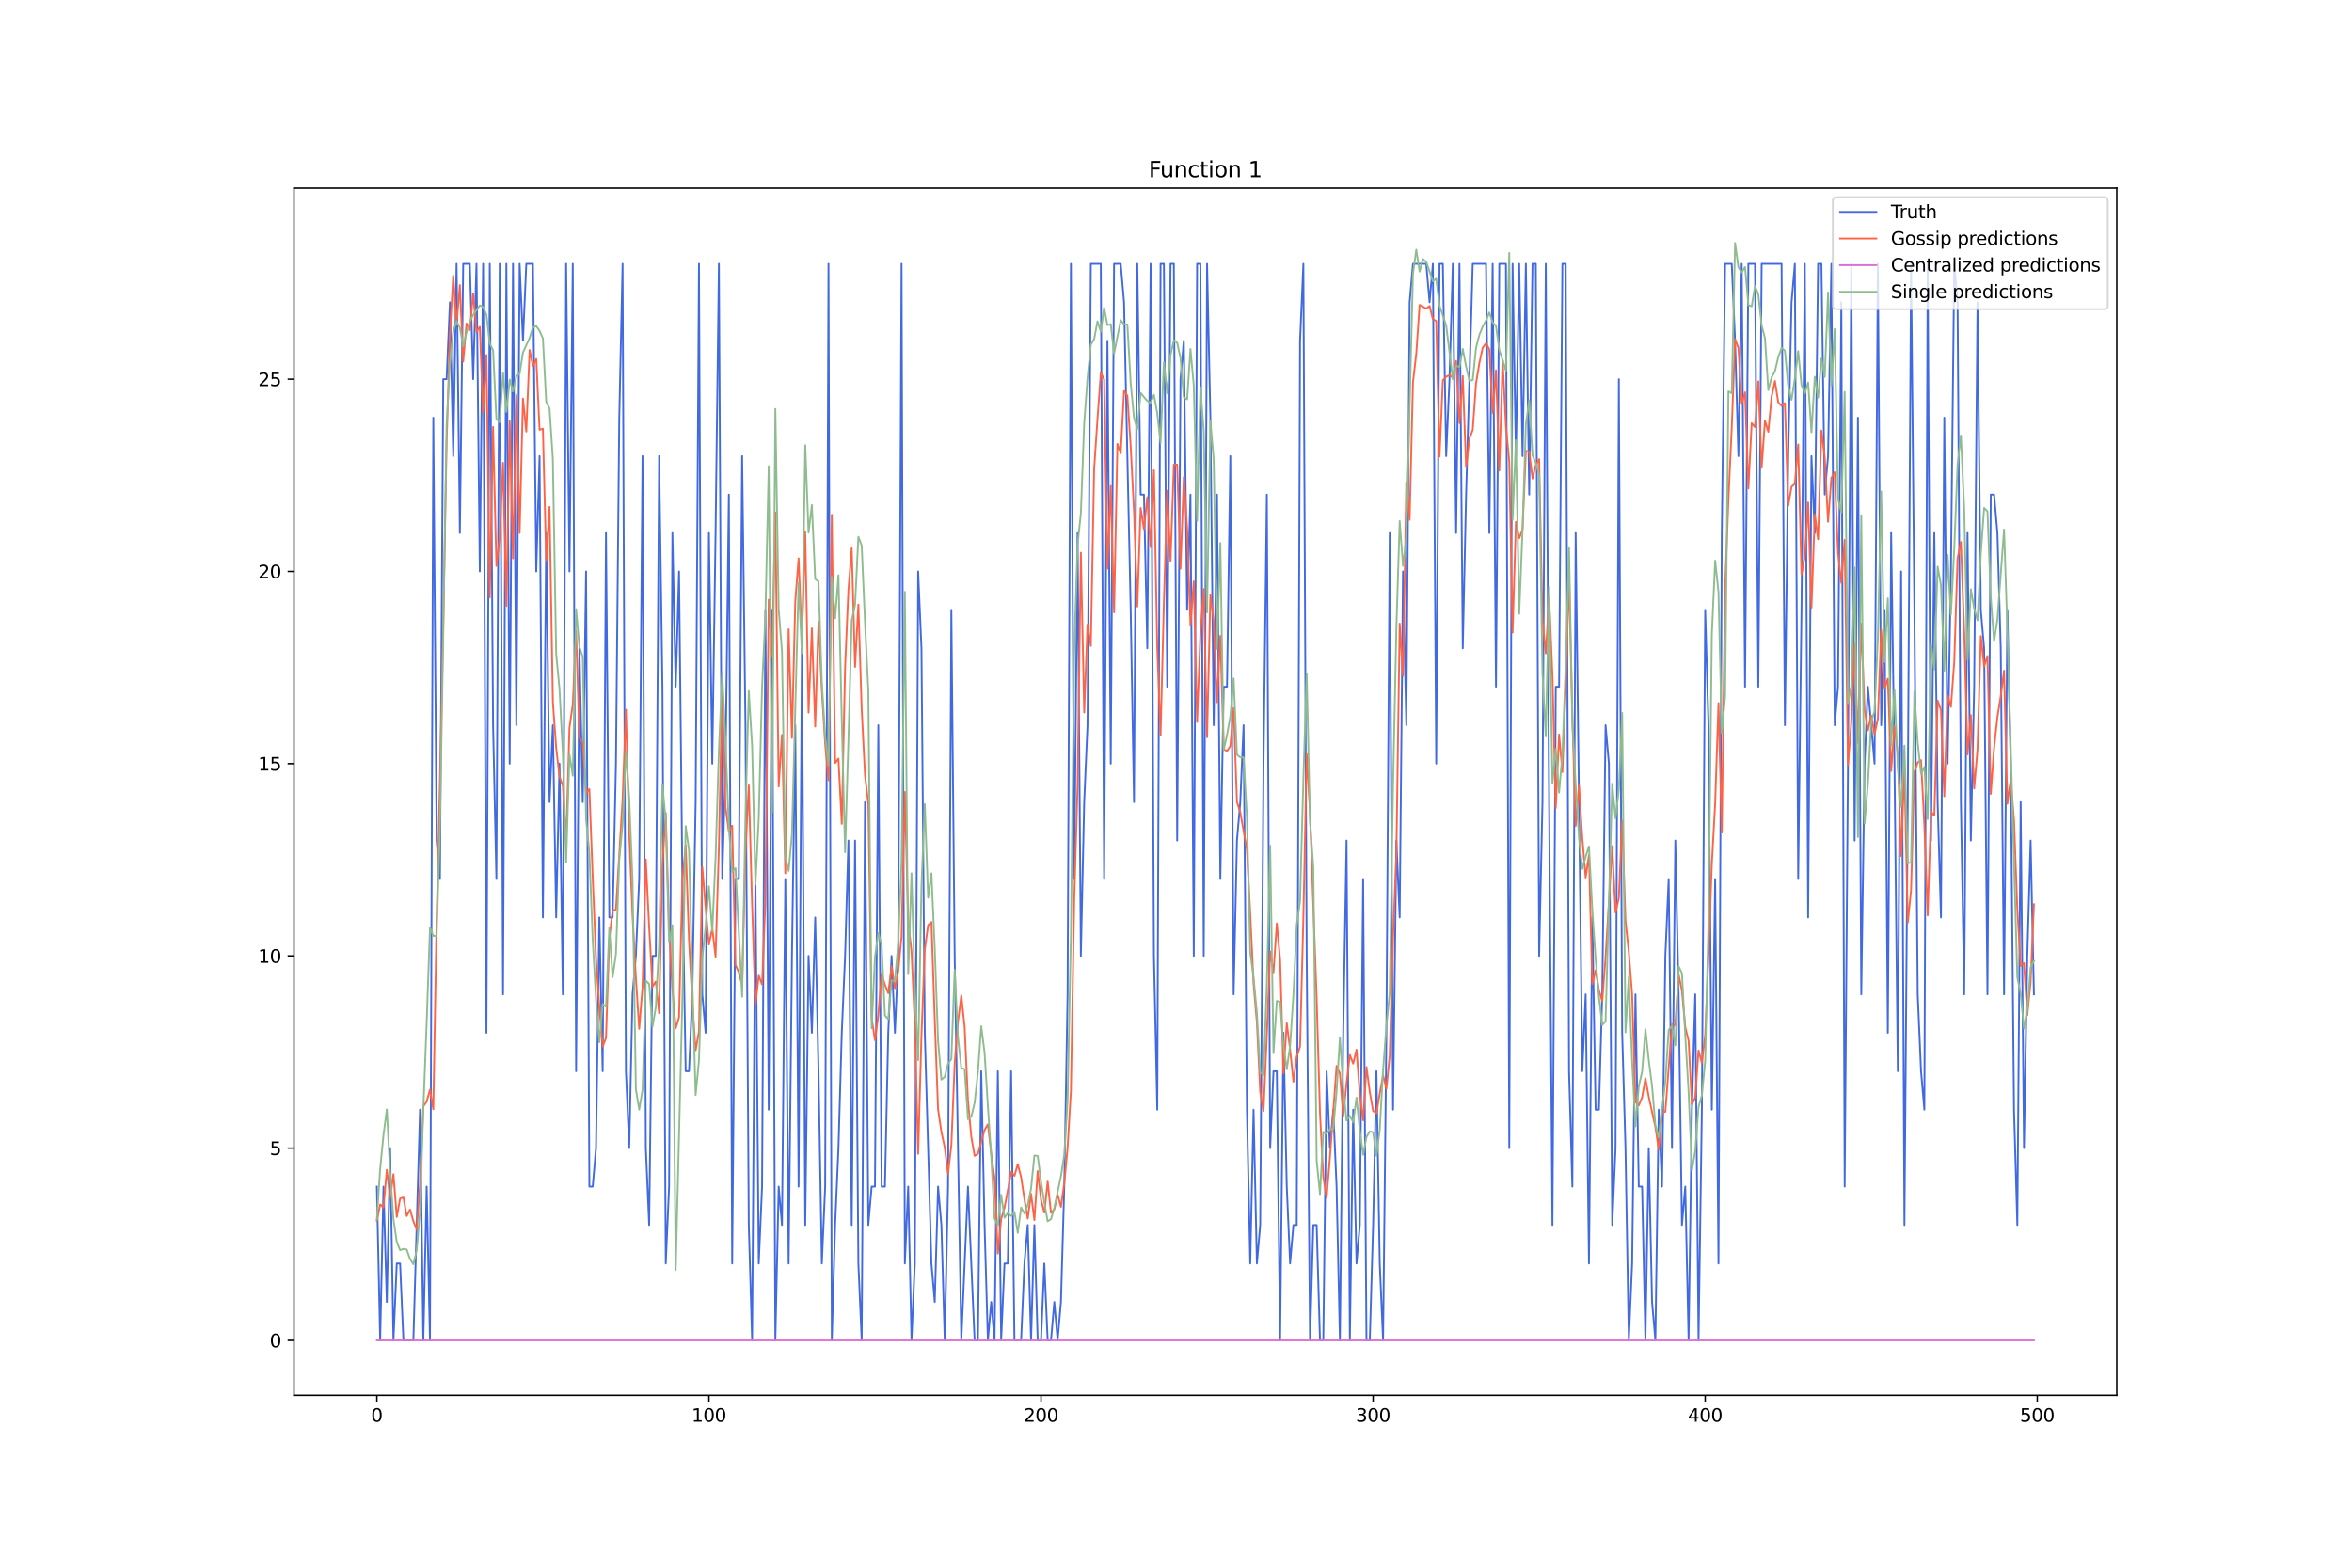 <?xml version="1.0" encoding="utf-8" standalone="no"?>
<!DOCTYPE svg PUBLIC "-//W3C//DTD SVG 1.1//EN"
  "http://www.w3.org/Graphics/SVG/1.1/DTD/svg11.dtd">
<svg xmlns:xlink="http://www.w3.org/1999/xlink" width="1296pt" height="864pt" viewBox="0 0 1296 864" xmlns="http://www.w3.org/2000/svg" version="1.1">
 <defs>
  <style type="text/css">*{stroke-linejoin: round; stroke-linecap: butt}</style>
 </defs>
 <g id="figure_1">
  <g id="patch_1">
   <path d="M 0 864 
L 1296 864 
L 1296 0 
L 0 0 
z
" style="fill: #ffffff"/>
  </g>
  <g id="axes_1">
   <g id="patch_2">
    <path d="M 162 768.96 
L 1166.4 768.96 
L 1166.4 103.68 
L 162 103.68 
z
" style="fill: #ffffff"/>
   </g>
   <g id="matplotlib.axis_1">
    <g id="xtick_1">
     <g id="line2d_1">
      <defs>
       <path id="m8c20be66d2" d="M 0 0 
L 0 3.5 
" style="stroke: #000000; stroke-width: 0.8"/>
      </defs>
      <g>
       <use xlink:href="#m8c20be66d2" x="207.655" y="768.96" style="stroke: #000000; stroke-width: 0.8"/>
      </g>
     </g>
     <g id="text_1">
      <!-- 0 -->
      <g transform="translate(204.473 783.558) scale(0.1 -0.1)">
       <defs>
        <path id="DejaVuSans-30" d="M 2034 4250 
Q 1547 4250 1301 3770 
Q 1056 3291 1056 2328 
Q 1056 1369 1301 889 
Q 1547 409 2034 409 
Q 2525 409 2770 889 
Q 3016 1369 3016 2328 
Q 3016 3291 2770 3770 
Q 2525 4250 2034 4250 
z
M 2034 4750 
Q 2819 4750 3233 4129 
Q 3647 3509 3647 2328 
Q 3647 1150 3233 529 
Q 2819 -91 2034 -91 
Q 1250 -91 836 529 
Q 422 1150 422 2328 
Q 422 3509 836 4129 
Q 1250 4750 2034 4750 
z
" transform="scale(0.016)"/>
       </defs>
       <use xlink:href="#DejaVuSans-30"/>
      </g>
     </g>
    </g>
    <g id="xtick_2">
     <g id="line2d_2">
      <g>
       <use xlink:href="#m8c20be66d2" x="390.639" y="768.96" style="stroke: #000000; stroke-width: 0.8"/>
      </g>
     </g>
     <g id="text_2">
      <!-- 100 -->
      <g transform="translate(381.095 783.558) scale(0.1 -0.1)">
       <defs>
        <path id="DejaVuSans-31" d="M 794 531 
L 1825 531 
L 1825 4091 
L 703 3866 
L 703 4441 
L 1819 4666 
L 2450 4666 
L 2450 531 
L 3481 531 
L 3481 0 
L 794 0 
L 794 531 
z
" transform="scale(0.016)"/>
       </defs>
       <use xlink:href="#DejaVuSans-31"/>
       <use xlink:href="#DejaVuSans-30" x="63.623"/>
       <use xlink:href="#DejaVuSans-30" x="127.246"/>
      </g>
     </g>
    </g>
    <g id="xtick_3">
     <g id="line2d_3">
      <g>
       <use xlink:href="#m8c20be66d2" x="573.623" y="768.96" style="stroke: #000000; stroke-width: 0.8"/>
      </g>
     </g>
     <g id="text_3">
      <!-- 200 -->
      <g transform="translate(564.079 783.558) scale(0.1 -0.1)">
       <defs>
        <path id="DejaVuSans-32" d="M 1228 531 
L 3431 531 
L 3431 0 
L 469 0 
L 469 531 
Q 828 903 1448 1529 
Q 2069 2156 2228 2338 
Q 2531 2678 2651 2914 
Q 2772 3150 2772 3378 
Q 2772 3750 2511 3984 
Q 2250 4219 1831 4219 
Q 1534 4219 1204 4116 
Q 875 4013 500 3803 
L 500 4441 
Q 881 4594 1212 4672 
Q 1544 4750 1819 4750 
Q 2544 4750 2975 4387 
Q 3406 4025 3406 3419 
Q 3406 3131 3298 2873 
Q 3191 2616 2906 2266 
Q 2828 2175 2409 1742 
Q 1991 1309 1228 531 
z
" transform="scale(0.016)"/>
       </defs>
       <use xlink:href="#DejaVuSans-32"/>
       <use xlink:href="#DejaVuSans-30" x="63.623"/>
       <use xlink:href="#DejaVuSans-30" x="127.246"/>
      </g>
     </g>
    </g>
    <g id="xtick_4">
     <g id="line2d_4">
      <g>
       <use xlink:href="#m8c20be66d2" x="756.607" y="768.96" style="stroke: #000000; stroke-width: 0.8"/>
      </g>
     </g>
     <g id="text_4">
      <!-- 300 -->
      <g transform="translate(747.063 783.558) scale(0.1 -0.1)">
       <defs>
        <path id="DejaVuSans-33" d="M 2597 2516 
Q 3050 2419 3304 2112 
Q 3559 1806 3559 1356 
Q 3559 666 3084 287 
Q 2609 -91 1734 -91 
Q 1441 -91 1130 -33 
Q 819 25 488 141 
L 488 750 
Q 750 597 1062 519 
Q 1375 441 1716 441 
Q 2309 441 2620 675 
Q 2931 909 2931 1356 
Q 2931 1769 2642 2001 
Q 2353 2234 1838 2234 
L 1294 2234 
L 1294 2753 
L 1863 2753 
Q 2328 2753 2575 2939 
Q 2822 3125 2822 3475 
Q 2822 3834 2567 4026 
Q 2313 4219 1838 4219 
Q 1578 4219 1281 4162 
Q 984 4106 628 3988 
L 628 4550 
Q 988 4650 1302 4700 
Q 1616 4750 1894 4750 
Q 2613 4750 3031 4423 
Q 3450 4097 3450 3541 
Q 3450 3153 3228 2886 
Q 3006 2619 2597 2516 
z
" transform="scale(0.016)"/>
       </defs>
       <use xlink:href="#DejaVuSans-33"/>
       <use xlink:href="#DejaVuSans-30" x="63.623"/>
       <use xlink:href="#DejaVuSans-30" x="127.246"/>
      </g>
     </g>
    </g>
    <g id="xtick_5">
     <g id="line2d_5">
      <g>
       <use xlink:href="#m8c20be66d2" x="939.591" y="768.96" style="stroke: #000000; stroke-width: 0.8"/>
      </g>
     </g>
     <g id="text_5">
      <!-- 400 -->
      <g transform="translate(930.047 783.558) scale(0.1 -0.1)">
       <defs>
        <path id="DejaVuSans-34" d="M 2419 4116 
L 825 1625 
L 2419 1625 
L 2419 4116 
z
M 2253 4666 
L 3047 4666 
L 3047 1625 
L 3713 1625 
L 3713 1100 
L 3047 1100 
L 3047 0 
L 2419 0 
L 2419 1100 
L 313 1100 
L 313 1709 
L 2253 4666 
z
" transform="scale(0.016)"/>
       </defs>
       <use xlink:href="#DejaVuSans-34"/>
       <use xlink:href="#DejaVuSans-30" x="63.623"/>
       <use xlink:href="#DejaVuSans-30" x="127.246"/>
      </g>
     </g>
    </g>
    <g id="xtick_6">
     <g id="line2d_6">
      <g>
       <use xlink:href="#m8c20be66d2" x="1122.575" y="768.96" style="stroke: #000000; stroke-width: 0.8"/>
      </g>
     </g>
     <g id="text_6">
      <!-- 500 -->
      <g transform="translate(1113.032 783.558) scale(0.1 -0.1)">
       <defs>
        <path id="DejaVuSans-35" d="M 691 4666 
L 3169 4666 
L 3169 4134 
L 1269 4134 
L 1269 2991 
Q 1406 3038 1543 3061 
Q 1681 3084 1819 3084 
Q 2600 3084 3056 2656 
Q 3513 2228 3513 1497 
Q 3513 744 3044 326 
Q 2575 -91 1722 -91 
Q 1428 -91 1123 -41 
Q 819 9 494 109 
L 494 744 
Q 775 591 1075 516 
Q 1375 441 1709 441 
Q 2250 441 2565 725 
Q 2881 1009 2881 1497 
Q 2881 1984 2565 2268 
Q 2250 2553 1709 2553 
Q 1456 2553 1204 2497 
Q 953 2441 691 2322 
L 691 4666 
z
" transform="scale(0.016)"/>
       </defs>
       <use xlink:href="#DejaVuSans-35"/>
       <use xlink:href="#DejaVuSans-30" x="63.623"/>
       <use xlink:href="#DejaVuSans-30" x="127.246"/>
      </g>
     </g>
    </g>
   </g>
   <g id="matplotlib.axis_2">
    <g id="ytick_1">
     <g id="line2d_7">
      <defs>
       <path id="m1147cea09f" d="M 0 0 
L -3.5 0 
" style="stroke: #000000; stroke-width: 0.8"/>
      </defs>
      <g>
       <use xlink:href="#m1147cea09f" x="162" y="738.72" style="stroke: #000000; stroke-width: 0.8"/>
      </g>
     </g>
     <g id="text_7">
      <!-- 0 -->
      <g transform="translate(148.637 742.519) scale(0.1 -0.1)">
       <use xlink:href="#DejaVuSans-30"/>
      </g>
     </g>
    </g>
    <g id="ytick_2">
     <g id="line2d_8">
      <g>
       <use xlink:href="#m1147cea09f" x="162" y="632.771" style="stroke: #000000; stroke-width: 0.8"/>
      </g>
     </g>
     <g id="text_8">
      <!-- 5 -->
      <g transform="translate(148.637 636.57) scale(0.1 -0.1)">
       <use xlink:href="#DejaVuSans-35"/>
      </g>
     </g>
    </g>
    <g id="ytick_3">
     <g id="line2d_9">
      <g>
       <use xlink:href="#m1147cea09f" x="162" y="526.822" style="stroke: #000000; stroke-width: 0.8"/>
      </g>
     </g>
     <g id="text_9">
      <!-- 10 -->
      <g transform="translate(142.275 530.621) scale(0.1 -0.1)">
       <use xlink:href="#DejaVuSans-31"/>
       <use xlink:href="#DejaVuSans-30" x="63.623"/>
      </g>
     </g>
    </g>
    <g id="ytick_4">
     <g id="line2d_10">
      <g>
       <use xlink:href="#m1147cea09f" x="162" y="420.872" style="stroke: #000000; stroke-width: 0.8"/>
      </g>
     </g>
     <g id="text_10">
      <!-- 15 -->
      <g transform="translate(142.275 424.672) scale(0.1 -0.1)">
       <use xlink:href="#DejaVuSans-31"/>
       <use xlink:href="#DejaVuSans-35" x="63.623"/>
      </g>
     </g>
    </g>
    <g id="ytick_5">
     <g id="line2d_11">
      <g>
       <use xlink:href="#m1147cea09f" x="162" y="314.923" style="stroke: #000000; stroke-width: 0.8"/>
      </g>
     </g>
     <g id="text_11">
      <!-- 20 -->
      <g transform="translate(142.275 318.722) scale(0.1 -0.1)">
       <use xlink:href="#DejaVuSans-32"/>
       <use xlink:href="#DejaVuSans-30" x="63.623"/>
      </g>
     </g>
    </g>
    <g id="ytick_6">
     <g id="line2d_12">
      <g>
       <use xlink:href="#m1147cea09f" x="162" y="208.974" style="stroke: #000000; stroke-width: 0.8"/>
      </g>
     </g>
     <g id="text_12">
      <!-- 25 -->
      <g transform="translate(142.275 212.773) scale(0.1 -0.1)">
       <use xlink:href="#DejaVuSans-32"/>
       <use xlink:href="#DejaVuSans-35" x="63.623"/>
      </g>
     </g>
    </g>
   </g>
   <g id="line2d_13">
    <path d="M 207.655 653.961 
L 209.484 738.72 
L 211.314 653.961 
L 213.144 717.53 
L 214.974 632.771 
L 216.804 738.72 
L 218.634 696.34 
L 220.463 696.34 
L 222.293 738.72 
L 227.783 738.72 
L 231.442 611.581 
L 233.272 738.72 
L 235.102 653.961 
L 236.932 738.72 
L 238.762 230.164 
L 240.592 463.252 
L 242.422 484.442 
L 244.251 208.974 
L 246.081 208.974 
L 247.911 166.594 
L 249.741 251.354 
L 251.571 145.404 
L 253.401 293.733 
L 255.23 145.404 
L 258.89 145.404 
L 260.72 208.974 
L 262.55 145.404 
L 264.38 314.923 
L 266.209 145.404 
L 268.039 569.201 
L 269.869 145.404 
L 271.699 399.682 
L 273.529 484.442 
L 275.359 145.404 
L 277.189 548.011 
L 279.018 145.404 
L 280.848 420.872 
L 282.678 145.404 
L 284.508 399.682 
L 286.338 145.404 
L 288.168 187.784 
L 289.997 145.404 
L 293.657 145.404 
L 295.487 314.923 
L 297.317 251.354 
L 299.147 505.632 
L 300.976 293.733 
L 302.806 442.062 
L 304.636 399.682 
L 306.466 505.632 
L 308.296 420.872 
L 310.126 548.011 
L 311.956 145.404 
L 313.785 314.923 
L 315.615 145.404 
L 317.445 590.391 
L 319.275 357.303 
L 321.105 442.062 
L 322.935 314.923 
L 324.764 653.961 
L 326.594 653.961 
L 328.424 632.771 
L 330.254 505.632 
L 332.084 590.391 
L 333.914 293.733 
L 335.743 505.632 
L 337.573 505.632 
L 339.403 420.872 
L 341.233 230.164 
L 343.063 145.404 
L 344.893 590.391 
L 346.723 632.771 
L 348.552 548.011 
L 350.382 526.822 
L 352.212 484.442 
L 354.042 251.354 
L 355.872 632.771 
L 357.702 675.15 
L 359.531 526.822 
L 361.361 526.822 
L 363.191 251.354 
L 365.021 378.493 
L 366.851 696.34 
L 368.681 653.961 
L 370.51 293.733 
L 372.34 378.493 
L 374.17 314.923 
L 376 484.442 
L 377.83 590.391 
L 379.66 590.391 
L 381.489 548.011 
L 383.319 442.062 
L 385.149 145.404 
L 386.979 548.011 
L 388.809 569.201 
L 390.639 293.733 
L 392.469 420.872 
L 394.298 293.733 
L 396.128 145.404 
L 397.958 484.442 
L 399.788 420.872 
L 401.618 272.543 
L 403.448 696.34 
L 405.277 484.442 
L 407.107 484.442 
L 408.937 251.354 
L 410.767 399.682 
L 412.597 675.15 
L 414.427 738.72 
L 416.256 484.442 
L 418.086 696.34 
L 419.916 653.961 
L 421.746 336.113 
L 423.576 611.581 
L 425.406 336.113 
L 427.236 738.72 
L 429.065 653.961 
L 430.895 675.15 
L 432.725 484.442 
L 434.555 696.34 
L 436.385 526.822 
L 438.215 399.682 
L 440.044 653.961 
L 441.874 357.303 
L 443.704 675.15 
L 445.534 526.822 
L 447.364 569.201 
L 449.194 505.632 
L 451.023 590.391 
L 452.853 696.34 
L 454.683 653.961 
L 456.513 145.404 
L 458.343 738.72 
L 460.173 675.15 
L 462.003 632.771 
L 463.832 569.201 
L 465.662 526.822 
L 467.492 463.252 
L 469.322 675.15 
L 471.152 463.252 
L 472.982 696.34 
L 474.811 738.72 
L 476.641 442.062 
L 478.471 675.15 
L 480.301 653.961 
L 482.131 653.961 
L 483.961 399.682 
L 485.79 653.961 
L 487.62 653.961 
L 489.45 569.201 
L 491.28 526.822 
L 493.11 569.201 
L 494.94 526.822 
L 496.77 145.404 
L 498.599 696.34 
L 500.429 653.961 
L 502.259 738.72 
L 504.089 696.34 
L 505.919 314.923 
L 507.749 357.303 
L 509.578 569.201 
L 513.238 696.34 
L 515.068 717.53 
L 516.898 653.961 
L 518.728 675.15 
L 520.557 738.72 
L 522.387 653.961 
L 524.217 336.113 
L 526.047 526.822 
L 529.707 738.72 
L 533.366 653.961 
L 537.026 738.72 
L 538.856 738.72 
L 540.686 590.391 
L 542.516 675.15 
L 544.345 738.72 
L 546.175 717.53 
L 548.005 738.72 
L 549.835 590.391 
L 551.665 738.72 
L 553.495 696.34 
L 555.324 696.34 
L 557.154 590.391 
L 558.984 738.72 
L 562.644 738.72 
L 564.474 696.34 
L 566.303 675.15 
L 568.133 738.72 
L 569.963 675.15 
L 571.793 738.72 
L 573.623 738.72 
L 575.453 696.34 
L 577.283 738.72 
L 579.112 738.72 
L 580.942 717.53 
L 582.772 738.72 
L 584.602 717.53 
L 586.432 653.961 
L 588.262 548.011 
L 590.091 145.404 
L 591.921 484.442 
L 593.751 293.733 
L 595.581 526.822 
L 597.411 442.062 
L 599.241 399.682 
L 601.07 145.404 
L 606.56 145.404 
L 608.39 484.442 
L 610.22 187.784 
L 612.05 420.872 
L 613.879 145.404 
L 617.539 145.404 
L 619.369 166.594 
L 623.029 336.113 
L 624.858 442.062 
L 626.688 145.404 
L 628.518 272.543 
L 630.348 272.543 
L 632.178 357.303 
L 634.008 145.404 
L 635.837 526.822 
L 637.667 611.581 
L 639.497 145.404 
L 641.327 145.404 
L 643.157 378.493 
L 644.987 145.404 
L 646.817 145.404 
L 648.646 463.252 
L 650.476 208.974 
L 652.306 187.784 
L 654.136 336.113 
L 655.966 272.543 
L 657.796 526.822 
L 659.625 145.404 
L 661.455 145.404 
L 663.285 526.822 
L 665.115 145.404 
L 666.945 230.164 
L 668.775 399.682 
L 670.604 272.543 
L 672.434 484.442 
L 674.264 378.493 
L 676.094 378.493 
L 677.924 251.354 
L 679.754 548.011 
L 681.583 463.252 
L 683.413 442.062 
L 685.243 399.682 
L 687.073 611.581 
L 688.903 696.34 
L 690.733 611.581 
L 692.563 696.34 
L 694.392 675.15 
L 696.222 420.872 
L 698.052 272.543 
L 699.882 632.771 
L 701.712 590.391 
L 703.542 590.391 
L 705.371 738.72 
L 707.201 569.201 
L 709.031 653.961 
L 710.861 696.34 
L 712.691 675.15 
L 714.521 675.15 
L 716.35 187.784 
L 718.18 145.404 
L 720.01 526.822 
L 721.84 738.72 
L 723.67 675.15 
L 725.5 675.15 
L 727.33 738.72 
L 729.159 738.72 
L 730.989 590.391 
L 732.819 632.771 
L 734.649 611.581 
L 736.479 653.961 
L 738.309 738.72 
L 740.138 569.201 
L 741.968 463.252 
L 743.798 738.72 
L 745.628 611.581 
L 747.458 696.34 
L 749.288 675.15 
L 751.117 484.442 
L 752.947 738.72 
L 754.777 738.72 
L 756.607 675.15 
L 758.437 590.391 
L 760.267 696.34 
L 762.097 738.72 
L 763.926 569.201 
L 765.756 293.733 
L 767.586 611.581 
L 769.416 463.252 
L 771.246 505.632 
L 773.076 314.923 
L 774.905 399.682 
L 776.735 166.594 
L 778.565 145.404 
L 785.884 145.404 
L 787.714 166.594 
L 789.544 145.404 
L 791.374 420.872 
L 793.204 145.404 
L 795.034 145.404 
L 796.864 251.354 
L 798.693 208.974 
L 800.523 145.404 
L 802.353 293.733 
L 804.183 145.404 
L 806.013 357.303 
L 807.843 272.543 
L 811.502 145.404 
L 818.822 145.404 
L 820.651 293.733 
L 822.481 145.404 
L 824.311 378.493 
L 826.141 145.404 
L 829.801 145.404 
L 831.63 632.771 
L 833.46 145.404 
L 835.29 251.354 
L 837.12 145.404 
L 838.95 251.354 
L 840.78 145.404 
L 842.61 272.543 
L 844.439 145.404 
L 846.269 145.404 
L 848.099 526.822 
L 849.929 442.062 
L 851.759 145.404 
L 853.589 442.062 
L 855.418 675.15 
L 857.248 378.493 
L 859.078 378.493 
L 860.908 145.404 
L 862.738 145.404 
L 864.568 590.391 
L 866.397 653.961 
L 868.227 293.733 
L 871.887 590.391 
L 873.717 548.011 
L 875.547 696.34 
L 877.377 505.632 
L 879.206 611.581 
L 881.036 611.581 
L 882.866 548.011 
L 884.696 399.682 
L 886.526 420.872 
L 888.356 675.15 
L 890.185 632.771 
L 892.015 208.974 
L 893.845 569.201 
L 895.675 632.771 
L 897.505 738.72 
L 899.335 696.34 
L 901.164 548.011 
L 902.994 653.961 
L 904.824 653.961 
L 906.654 738.72 
L 908.484 632.771 
L 910.314 717.53 
L 912.144 738.72 
L 913.973 611.581 
L 915.803 653.961 
L 917.633 526.822 
L 919.463 484.442 
L 921.293 632.771 
L 923.123 463.252 
L 924.952 548.011 
L 926.782 675.15 
L 928.612 653.961 
L 930.442 738.72 
L 932.272 611.581 
L 934.102 548.011 
L 935.931 738.72 
L 937.761 611.581 
L 939.591 336.113 
L 941.421 399.682 
L 943.251 611.581 
L 945.081 484.442 
L 946.911 696.34 
L 948.74 293.733 
L 950.57 145.404 
L 954.23 145.404 
L 956.06 187.784 
L 957.89 251.354 
L 959.719 145.404 
L 961.549 378.493 
L 963.379 145.404 
L 967.039 145.404 
L 968.869 378.493 
L 970.698 145.404 
L 981.678 145.404 
L 983.507 399.682 
L 985.337 251.354 
L 987.167 166.594 
L 988.997 145.404 
L 990.827 484.442 
L 992.657 336.113 
L 994.486 145.404 
L 996.316 505.632 
L 998.146 251.354 
L 999.976 293.733 
L 1001.806 145.404 
L 1003.636 145.404 
L 1005.465 272.543 
L 1007.295 251.354 
L 1009.125 145.404 
L 1010.955 399.682 
L 1012.785 378.493 
L 1014.615 166.594 
L 1016.444 653.961 
L 1018.274 420.872 
L 1020.104 145.404 
L 1021.934 463.252 
L 1023.764 230.164 
L 1025.594 548.011 
L 1027.424 420.872 
L 1029.253 378.493 
L 1032.913 420.872 
L 1034.743 145.404 
L 1036.573 399.682 
L 1038.403 336.113 
L 1040.232 569.201 
L 1042.062 293.733 
L 1043.892 420.872 
L 1045.722 590.391 
L 1047.552 314.923 
L 1049.382 675.15 
L 1051.211 442.062 
L 1053.041 145.404 
L 1054.871 336.113 
L 1056.701 548.011 
L 1058.531 590.391 
L 1060.361 611.581 
L 1062.191 145.404 
L 1064.02 463.252 
L 1065.85 293.733 
L 1067.68 442.062 
L 1069.51 505.632 
L 1071.34 230.164 
L 1073.17 420.872 
L 1074.999 314.923 
L 1076.829 145.404 
L 1078.659 166.594 
L 1080.489 442.062 
L 1082.319 548.011 
L 1084.149 293.733 
L 1085.978 463.252 
L 1087.808 378.493 
L 1089.638 166.594 
L 1091.468 336.113 
L 1093.298 357.303 
L 1095.128 548.011 
L 1096.958 272.543 
L 1098.787 272.543 
L 1100.617 293.733 
L 1102.447 357.303 
L 1104.277 548.011 
L 1106.107 336.113 
L 1107.937 420.872 
L 1109.766 611.581 
L 1111.596 675.15 
L 1113.426 442.062 
L 1115.256 632.771 
L 1117.086 526.822 
L 1118.916 463.252 
L 1120.745 548.011 
L 1120.745 548.011 
" clip-path="url(#p641dcf48de)" style="fill: none; stroke: #4169e1; stroke-linecap: square"/>
   </g>
   <g id="line2d_14">
    <path d="M 207.655 672.741 
L 209.484 663.82 
L 211.314 665.42 
L 213.144 644.73 
L 214.974 660.003 
L 216.804 647.138 
L 218.634 670.698 
L 220.463 660.54 
L 222.293 659.937 
L 224.123 670.158 
L 225.953 666.617 
L 227.783 672.98 
L 229.613 677.671 
L 231.442 652.838 
L 233.272 609.757 
L 235.102 607.072 
L 236.932 600.536 
L 238.762 611.329 
L 240.592 507.089 
L 242.422 429.815 
L 244.251 343.57 
L 246.081 243.987 
L 247.911 183.724 
L 249.741 151.839 
L 251.571 178.874 
L 253.401 157.109 
L 255.23 199.286 
L 257.06 178.284 
L 258.89 181.923 
L 260.72 161.646 
L 262.55 182.952 
L 264.38 180.147 
L 266.209 227.243 
L 268.039 195.645 
L 269.869 329.269 
L 271.699 235.29 
L 273.529 311.946 
L 275.359 296.089 
L 277.189 255.029 
L 279.018 334 
L 280.848 232.052 
L 282.678 307.739 
L 284.508 217.661 
L 286.338 293.714 
L 288.168 219.626 
L 289.997 237.846 
L 291.827 192.906 
L 293.657 201.634 
L 295.487 197.808 
L 297.317 236.857 
L 299.147 236.28 
L 300.976 308.765 
L 302.806 279.349 
L 304.636 386.642 
L 306.466 412.14 
L 308.296 428.125 
L 310.126 432.942 
L 311.956 463.935 
L 313.785 401.083 
L 315.615 388.268 
L 317.445 347.67 
L 319.275 406.643 
L 321.105 409.217 
L 322.935 437.123 
L 324.764 434.933 
L 326.594 483.273 
L 328.424 528.051 
L 330.254 554.886 
L 332.084 576.826 
L 333.914 572.065 
L 335.743 517.5 
L 337.573 501.806 
L 339.403 501.229 
L 343.063 440.485 
L 344.893 391.105 
L 346.723 459.76 
L 348.552 504.692 
L 350.382 538.908 
L 352.212 567.042 
L 354.042 544.042 
L 355.872 473.622 
L 357.702 510.993 
L 359.531 543.767 
L 361.361 540.96 
L 363.191 558.361 
L 365.021 476.478 
L 366.851 448.064 
L 368.681 512.05 
L 370.51 545.088 
L 372.34 566.752 
L 374.17 560.621 
L 376 485.351 
L 377.83 465.777 
L 379.66 518.322 
L 381.489 552.963 
L 383.319 578.881 
L 385.149 568.331 
L 386.979 477.891 
L 388.809 500.034 
L 390.639 520.528 
L 392.469 511.668 
L 394.298 527.295 
L 396.128 466.384 
L 397.958 377.079 
L 399.788 444.826 
L 401.618 458.327 
L 403.448 455.043 
L 405.277 531.897 
L 407.107 535.862 
L 408.937 542.869 
L 410.767 469.4 
L 412.597 432.788 
L 414.427 498.794 
L 416.256 553.936 
L 418.086 537.684 
L 419.916 542.552 
L 421.746 496.78 
L 423.576 330.462 
L 425.406 362.19 
L 427.236 282.442 
L 429.065 433.458 
L 430.895 405.033 
L 432.725 481.289 
L 434.555 346.807 
L 436.385 406.683 
L 438.215 331.421 
L 440.044 307.694 
L 441.874 352.712 
L 443.704 293.22 
L 445.534 392.735 
L 447.364 346.302 
L 449.194 400.418 
L 451.023 342.644 
L 452.853 380.46 
L 454.683 410.101 
L 456.513 430.037 
L 458.343 283.688 
L 460.173 420.54 
L 462.003 418.102 
L 463.832 454.017 
L 465.662 367.834 
L 467.492 325.081 
L 469.322 302.135 
L 471.152 367.565 
L 472.982 333.224 
L 474.811 390.775 
L 476.641 427.188 
L 478.471 442.855 
L 480.301 561.027 
L 482.131 573.298 
L 483.961 559.424 
L 485.79 536.726 
L 487.62 542.738 
L 489.45 547.348 
L 491.28 532.508 
L 493.11 544.649 
L 494.94 535.325 
L 496.77 516.257 
L 498.599 436.471 
L 500.429 507.591 
L 502.259 524.42 
L 504.089 564.642 
L 505.919 635.918 
L 507.749 570.383 
L 509.578 523.236 
L 511.408 509.87 
L 513.238 508.163 
L 515.068 561.958 
L 516.898 611.424 
L 518.728 623.856 
L 520.557 632.339 
L 522.387 646.832 
L 524.217 631.106 
L 526.047 586.247 
L 527.877 563.061 
L 529.707 548.624 
L 531.536 566.035 
L 533.366 606.436 
L 535.196 626.435 
L 537.026 637.049 
L 538.856 635.954 
L 542.516 622.767 
L 544.345 619.677 
L 546.175 635.677 
L 548.005 649.291 
L 549.835 690.825 
L 551.665 671.799 
L 553.495 665.575 
L 555.324 656.108 
L 557.154 645.864 
L 558.984 648.01 
L 560.814 641.631 
L 562.644 648.703 
L 564.474 660.883 
L 566.303 671.594 
L 568.133 657.897 
L 569.963 672.405 
L 571.793 645.423 
L 573.623 661.166 
L 575.453 668.313 
L 577.283 651.204 
L 579.112 668.419 
L 580.942 666.47 
L 582.772 658.346 
L 584.602 665.11 
L 586.432 652.068 
L 588.262 632.632 
L 590.091 601.221 
L 591.921 495.975 
L 593.751 433.604 
L 595.581 304.602 
L 597.411 392.688 
L 599.241 344.274 
L 601.07 356.001 
L 602.9 258.343 
L 604.73 230.991 
L 606.56 205.428 
L 608.39 209.048 
L 610.22 313.373 
L 612.05 267.771 
L 613.879 337.49 
L 615.709 244.616 
L 617.539 249.801 
L 619.369 215.467 
L 621.199 218.054 
L 623.029 245.927 
L 624.858 281.786 
L 626.688 334.271 
L 628.518 279.95 
L 630.348 291.523 
L 632.178 273.996 
L 634.008 301.58 
L 635.837 259.127 
L 637.667 357.195 
L 639.497 405.408 
L 641.327 331.886 
L 643.157 270.45 
L 644.987 309.136 
L 646.817 256.006 
L 648.646 256.064 
L 650.476 313.435 
L 652.306 262.88 
L 654.136 291.047 
L 655.966 344.503 
L 657.796 320.406 
L 659.625 397.923 
L 661.455 349.055 
L 663.285 324.653 
L 665.115 406.352 
L 666.945 327.59 
L 668.775 342.432 
L 670.604 387.048 
L 672.434 350.441 
L 674.264 412.854 
L 676.094 413.924 
L 677.924 411.223 
L 679.754 390.288 
L 681.583 441.912 
L 683.413 447.728 
L 687.073 468.211 
L 688.903 503.296 
L 690.733 541.992 
L 692.563 563.378 
L 694.392 601.849 
L 696.222 612.321 
L 698.052 570.232 
L 699.882 524.475 
L 701.712 535.887 
L 703.542 508.905 
L 705.371 528.914 
L 707.201 591.581 
L 709.031 563.93 
L 710.861 578.285 
L 712.691 596.177 
L 714.521 582.326 
L 716.35 576.857 
L 718.18 505.659 
L 720.01 415.599 
L 721.84 447.867 
L 725.5 550.413 
L 727.33 613.131 
L 729.159 648.613 
L 730.989 660.135 
L 732.819 637.871 
L 736.479 587.431 
L 738.309 591.587 
L 740.138 615.173 
L 741.968 596.966 
L 743.798 581.411 
L 745.628 586.184 
L 747.458 578.504 
L 749.288 603.196 
L 751.117 617.44 
L 752.947 588.085 
L 754.777 601.87 
L 756.607 612.29 
L 758.437 613.516 
L 760.267 602.697 
L 762.097 592.626 
L 763.926 600.055 
L 765.756 581.687 
L 767.586 516.923 
L 769.416 471.133 
L 771.246 343.693 
L 773.076 372.523 
L 774.905 265.744 
L 776.735 286.46 
L 778.565 210.685 
L 780.395 194.883 
L 782.225 168.053 
L 784.055 168.995 
L 785.884 170.107 
L 787.714 168.635 
L 789.544 175.98 
L 791.374 176.842 
L 793.204 251.622 
L 795.034 209.643 
L 796.864 207.585 
L 798.693 206.701 
L 800.523 208.068 
L 802.353 198.9 
L 804.183 233.145 
L 806.013 207.262 
L 807.843 257.45 
L 809.672 241.787 
L 811.502 236.911 
L 813.332 211.208 
L 815.162 200.063 
L 816.992 191.599 
L 818.822 189.24 
L 820.651 192.505 
L 822.481 227.584 
L 824.311 204.095 
L 826.141 259.308 
L 827.971 198.437 
L 829.801 235.018 
L 831.63 254.347 
L 833.46 348.645 
L 835.29 287.576 
L 837.12 296.65 
L 838.95 291.814 
L 840.78 248.432 
L 842.61 248.891 
L 844.439 263.734 
L 846.269 256.288 
L 848.099 253.025 
L 849.929 341.891 
L 851.759 360.07 
L 853.589 328.788 
L 855.418 372.203 
L 857.248 445.357 
L 859.078 404.791 
L 860.908 425.492 
L 862.738 378.93 
L 864.568 316.673 
L 866.397 395.828 
L 868.227 455.168 
L 870.057 432.966 
L 871.887 461.828 
L 873.717 483.635 
L 875.547 471.296 
L 877.377 542.304 
L 879.206 534.728 
L 881.036 545.707 
L 882.866 551.779 
L 884.696 527.606 
L 888.356 466.341 
L 890.185 502.881 
L 892.015 494.973 
L 893.845 452.158 
L 895.675 507.324 
L 897.505 524.836 
L 899.335 548.071 
L 901.164 607.298 
L 902.994 609.211 
L 904.824 604.756 
L 906.654 594.296 
L 908.484 604.437 
L 912.144 621.185 
L 913.973 633.491 
L 915.803 613.306 
L 917.633 612.706 
L 921.293 564.548 
L 923.123 565.116 
L 924.952 536.995 
L 926.782 546.019 
L 928.612 566.059 
L 930.442 573.571 
L 932.272 608.745 
L 934.102 604.819 
L 935.931 578.963 
L 937.761 585.744 
L 939.591 570.412 
L 941.421 525.923 
L 943.251 476.371 
L 945.081 442.851 
L 946.911 387.445 
L 948.74 458.831 
L 950.57 323.872 
L 952.4 275.226 
L 954.23 235.444 
L 956.06 186.969 
L 957.89 191.715 
L 959.719 222.59 
L 961.549 216.182 
L 963.379 269.18 
L 965.209 233.235 
L 967.039 235.375 
L 968.869 210.165 
L 970.698 257.838 
L 972.528 231.795 
L 974.358 237.994 
L 976.188 218.6 
L 978.018 209.965 
L 979.848 221.742 
L 981.678 223.695 
L 983.507 222.193 
L 985.337 278.799 
L 987.167 268.258 
L 988.997 266.655 
L 990.827 244.936 
L 992.657 316.565 
L 994.486 306.485 
L 996.316 276.92 
L 998.146 334.892 
L 999.976 283.522 
L 1001.806 297.211 
L 1003.636 237.231 
L 1005.465 251.798 
L 1007.295 287.546 
L 1009.125 263.377 
L 1010.955 260.27 
L 1012.785 304.772 
L 1014.615 321.267 
L 1016.444 297.52 
L 1018.274 421.516 
L 1020.104 398.256 
L 1021.934 354.701 
L 1023.764 409.419 
L 1025.594 343.717 
L 1027.424 391.444 
L 1029.253 402.584 
L 1031.083 394.393 
L 1032.913 404.565 
L 1034.743 396.219 
L 1036.573 347.044 
L 1038.403 379.524 
L 1040.232 374.053 
L 1042.062 424.937 
L 1043.892 400.056 
L 1045.722 415.571 
L 1047.552 471.784 
L 1049.382 422.604 
L 1051.211 508.494 
L 1053.041 490.488 
L 1054.871 425.411 
L 1056.701 420.242 
L 1058.531 418.935 
L 1060.361 455.098 
L 1062.191 504.499 
L 1064.02 447.373 
L 1065.85 449.473 
L 1067.68 386.147 
L 1069.51 391.381 
L 1071.34 438.868 
L 1073.17 383.253 
L 1074.999 389.624 
L 1076.829 364.796 
L 1078.659 307.605 
L 1080.489 298.66 
L 1082.319 348.541 
L 1084.149 415.829 
L 1085.978 394.085 
L 1087.808 434.558 
L 1089.638 413.104 
L 1091.468 350.555 
L 1093.298 367.153 
L 1095.128 361.56 
L 1096.958 437.559 
L 1098.787 412.177 
L 1100.617 395.252 
L 1102.447 383.687 
L 1104.277 369.604 
L 1106.107 442.982 
L 1107.937 429.67 
L 1109.766 451.905 
L 1111.596 501.416 
L 1113.426 532.299 
L 1115.256 530.761 
L 1117.086 559.512 
L 1118.916 541.112 
L 1120.745 498.363 
L 1120.745 498.363 
" clip-path="url(#p641dcf48de)" style="fill: none; stroke: #ff6347; stroke-linecap: square"/>
   </g>
   <g id="line2d_15">
    <path d="M 207.655 738.72 
L 1120.745 738.72 
L 1120.745 738.72 
" clip-path="url(#p641dcf48de)" style="fill: none; stroke: #da70d6; stroke-linecap: square"/>
   </g>
   <g id="line2d_16">
    <path d="M 207.655 672.042 
L 209.484 644.259 
L 211.314 625.469 
L 213.144 611.446 
L 214.974 645.921 
L 216.804 671.937 
L 218.634 684.473 
L 220.463 689.024 
L 222.293 688.318 
L 224.123 688.658 
L 225.953 693.922 
L 227.783 696.746 
L 229.613 688.958 
L 231.442 667.66 
L 233.272 611.449 
L 235.102 563.527 
L 236.932 511.218 
L 238.762 515.761 
L 240.592 515.793 
L 242.422 455.959 
L 244.251 349.474 
L 246.081 234.318 
L 247.911 200.508 
L 249.741 182.736 
L 251.571 177.015 
L 253.401 180.669 
L 255.23 190.864 
L 257.06 183.272 
L 258.89 177.06 
L 260.72 173.52 
L 264.38 168.298 
L 266.209 169.205 
L 268.039 173.494 
L 269.869 189.354 
L 271.699 192.977 
L 273.529 230.942 
L 275.359 232.699 
L 277.189 205.488 
L 279.018 226.974 
L 280.848 209.168 
L 282.678 215.768 
L 284.508 207.376 
L 286.338 205.92 
L 288.168 194.267 
L 291.827 186.227 
L 293.657 180.394 
L 295.487 179.729 
L 297.317 182.345 
L 299.147 186.475 
L 300.976 221.454 
L 302.806 225.108 
L 304.636 253.002 
L 306.466 360.373 
L 308.296 379.776 
L 310.126 415.165 
L 311.956 475.345 
L 313.785 415.803 
L 315.615 427.489 
L 317.445 335.714 
L 319.275 356.558 
L 321.105 362.072 
L 322.935 451.4 
L 324.764 470.144 
L 326.594 517.95 
L 328.424 550.905 
L 330.254 574.417 
L 332.084 553.287 
L 333.914 554.866 
L 335.743 511.31 
L 337.573 538.533 
L 339.403 525.877 
L 341.233 473.932 
L 343.063 454.2 
L 344.893 414.053 
L 346.723 439.858 
L 348.552 485.227 
L 350.382 600.322 
L 352.212 611.527 
L 354.042 600.7 
L 355.872 540.445 
L 357.702 542.263 
L 359.531 565.894 
L 361.361 555.119 
L 363.191 520.196 
L 365.021 432.543 
L 366.851 452.318 
L 368.681 519.486 
L 370.51 509.878 
L 372.34 699.865 
L 376 551.027 
L 377.83 455.258 
L 379.66 468.628 
L 381.489 540.113 
L 383.319 603.519 
L 385.149 584.455 
L 386.979 527.806 
L 388.809 510.773 
L 390.639 488.471 
L 392.469 513.27 
L 394.298 472.765 
L 396.128 413.371 
L 397.958 370.683 
L 399.788 409.017 
L 401.618 456.212 
L 403.448 480.43 
L 405.277 478.457 
L 408.937 549.329 
L 410.767 449.271 
L 412.597 380.822 
L 414.427 411.187 
L 416.256 487.531 
L 418.086 451.137 
L 419.916 378.517 
L 421.746 339.263 
L 423.576 256.894 
L 425.406 447.803 
L 427.236 225.366 
L 429.065 335.81 
L 430.895 359.068 
L 432.725 472.526 
L 434.555 479.939 
L 436.385 459.822 
L 440.044 321.217 
L 441.874 360.092 
L 443.704 245.363 
L 445.534 293.516 
L 447.364 278.328 
L 449.194 319.15 
L 451.023 320.422 
L 452.853 376.274 
L 454.683 405.852 
L 456.513 421.896 
L 458.343 317.924 
L 460.173 340.857 
L 462.003 317.058 
L 463.832 396.546 
L 465.662 469.785 
L 467.492 407.917 
L 469.322 341.942 
L 471.152 333.447 
L 472.982 295.831 
L 474.811 300.706 
L 476.641 343.022 
L 478.471 380.687 
L 480.301 566.738 
L 482.131 527.418 
L 483.961 514.249 
L 485.79 520.651 
L 487.62 559.671 
L 489.45 561.717 
L 491.28 540.493 
L 493.11 540.391 
L 494.94 520.088 
L 496.77 475.164 
L 498.599 326.206 
L 500.429 536.9 
L 502.259 481.277 
L 504.089 544.49 
L 505.919 584.299 
L 507.749 487.859 
L 509.578 443.185 
L 511.408 494.78 
L 513.238 481.334 
L 515.068 522.555 
L 516.898 573.84 
L 518.728 595.023 
L 520.557 593.494 
L 522.387 586.259 
L 524.217 583.645 
L 526.047 534.476 
L 527.877 571.762 
L 529.707 588.685 
L 531.536 589.215 
L 533.366 616.807 
L 535.196 615.504 
L 537.026 607.852 
L 538.856 591.106 
L 540.686 565.609 
L 542.516 580.085 
L 544.345 609.812 
L 546.175 637.051 
L 548.005 671.489 
L 549.835 675.108 
L 551.665 658.491 
L 553.495 671.124 
L 555.324 668.475 
L 557.154 670.165 
L 558.984 667.946 
L 560.814 679.484 
L 562.644 665.497 
L 564.474 668.763 
L 566.303 664.034 
L 568.133 655.088 
L 569.963 636.839 
L 571.793 637.063 
L 573.623 651.251 
L 575.453 662.739 
L 577.283 673.076 
L 579.112 671.933 
L 580.942 665.644 
L 584.602 648.238 
L 586.432 636.415 
L 588.262 606.473 
L 590.091 515.711 
L 591.921 359.108 
L 593.751 300.257 
L 595.581 282.913 
L 597.411 233.273 
L 599.241 208.305 
L 601.07 189.946 
L 602.9 186.907 
L 604.73 177.099 
L 606.56 182.732 
L 608.39 169.539 
L 610.22 179.207 
L 612.05 178.615 
L 613.879 194.856 
L 617.539 176.444 
L 619.369 178.764 
L 621.199 178.785 
L 623.029 211.234 
L 624.858 230.229 
L 626.688 236.499 
L 628.518 216.518 
L 630.348 218.831 
L 632.178 220.942 
L 634.008 221.985 
L 635.837 217.584 
L 637.667 227.692 
L 639.497 244.047 
L 641.327 199.682 
L 643.157 216.734 
L 644.987 195.561 
L 646.817 187.584 
L 648.646 188.888 
L 650.476 197.472 
L 652.306 218.859 
L 654.136 220.088 
L 655.966 192.327 
L 657.796 212.466 
L 659.625 287.071 
L 661.455 213.354 
L 663.285 237.608 
L 665.115 337.505 
L 666.945 232.087 
L 668.775 253.193 
L 670.604 357.599 
L 672.434 299.257 
L 674.264 413.521 
L 676.094 405.073 
L 677.924 394.994 
L 679.754 373.923 
L 681.583 415.893 
L 683.413 417.418 
L 685.243 417.381 
L 687.073 450.136 
L 688.903 525.061 
L 690.733 538.59 
L 692.563 558.188 
L 694.392 590.905 
L 696.222 592.429 
L 698.052 542.353 
L 699.882 466.037 
L 701.712 580.467 
L 703.542 551.64 
L 705.371 552.147 
L 707.201 576.06 
L 709.031 589.343 
L 710.861 576.391 
L 712.691 548.322 
L 714.521 509.793 
L 716.35 496.651 
L 718.18 429.131 
L 720.01 371.179 
L 721.84 452.429 
L 723.67 477.899 
L 725.5 639.558 
L 727.33 658.118 
L 729.159 623.82 
L 730.989 624.853 
L 732.819 622.17 
L 734.649 622.31 
L 736.479 601.523 
L 738.309 571.684 
L 740.138 599.438 
L 741.968 617.516 
L 743.798 614.91 
L 745.628 618.505 
L 747.458 604.933 
L 749.288 623.274 
L 751.117 636.459 
L 752.947 626.609 
L 754.777 623.529 
L 756.607 624.024 
L 758.437 637.059 
L 760.267 622.648 
L 762.097 589.785 
L 763.926 565.44 
L 765.756 547.22 
L 767.586 434.03 
L 769.416 346.359 
L 771.246 287.134 
L 773.076 311.851 
L 774.905 296.546 
L 778.565 150.817 
L 780.395 137.609 
L 782.225 149.655 
L 784.055 142.79 
L 785.884 144.343 
L 789.544 155.016 
L 791.374 153.559 
L 793.204 168.494 
L 796.864 179.3 
L 800.523 208.997 
L 802.353 201.53 
L 804.183 202.295 
L 806.013 192.303 
L 807.843 202.001 
L 809.672 209.83 
L 811.502 209.434 
L 813.332 191.688 
L 815.162 184.535 
L 816.992 179.943 
L 818.822 176.726 
L 820.651 172.207 
L 822.481 177.786 
L 824.311 179.504 
L 826.141 193 
L 827.971 198.473 
L 829.801 204.346 
L 831.63 139.409 
L 833.46 286.304 
L 835.29 242.65 
L 837.12 338.257 
L 838.95 291.976 
L 840.78 233.744 
L 842.61 220.635 
L 844.439 250.877 
L 846.269 255.183 
L 848.099 261.722 
L 849.929 371.132 
L 851.759 405.866 
L 853.589 323.155 
L 855.418 431.646 
L 857.248 412.786 
L 859.078 436.827 
L 860.908 415.436 
L 862.738 366.279 
L 864.568 302.077 
L 866.397 397.873 
L 868.227 432.735 
L 870.057 461.447 
L 871.887 478.873 
L 873.717 472.161 
L 875.547 466.457 
L 877.377 501.109 
L 879.206 528.497 
L 881.036 549.44 
L 882.866 564.918 
L 884.696 562.818 
L 888.356 431.982 
L 890.185 450.982 
L 892.015 435.101 
L 893.845 392.914 
L 895.675 568.965 
L 897.505 538.081 
L 899.335 585.167 
L 901.164 620.804 
L 902.994 598.59 
L 904.824 590.713 
L 906.654 567.279 
L 908.484 584.164 
L 910.314 598.616 
L 912.144 619.993 
L 913.973 627.031 
L 917.633 596.059 
L 919.463 567.667 
L 921.293 565.384 
L 923.123 576.134 
L 924.952 532.548 
L 926.782 536.37 
L 928.612 570.732 
L 930.442 601.928 
L 932.272 645.072 
L 934.102 634.423 
L 935.931 610.127 
L 937.761 603.551 
L 939.591 584.745 
L 941.421 508.471 
L 943.251 349.828 
L 945.081 308.965 
L 946.911 326.334 
L 948.74 404.106 
L 950.57 383.988 
L 952.4 215.695 
L 954.23 216.717 
L 956.06 133.92 
L 957.89 147.352 
L 959.719 150.133 
L 961.549 147.188 
L 963.379 168.177 
L 965.209 168.838 
L 967.039 157.611 
L 968.869 162.288 
L 970.698 179.378 
L 972.528 186.332 
L 974.358 215.004 
L 976.188 208.002 
L 978.018 204.606 
L 979.848 196.838 
L 981.678 191.698 
L 983.507 193.291 
L 985.337 212.788 
L 987.167 220.36 
L 988.997 208.705 
L 990.827 193.514 
L 992.657 212.214 
L 994.486 216.828 
L 996.316 210.783 
L 998.146 238.266 
L 999.976 207.634 
L 1001.806 219.125 
L 1003.636 197.562 
L 1005.465 207.74 
L 1007.295 161.16 
L 1009.125 212.467 
L 1010.955 181.373 
L 1012.785 274.818 
L 1014.615 282.407 
L 1016.444 216.01 
L 1018.274 387.562 
L 1020.104 378.189 
L 1021.934 312.721 
L 1023.764 461.318 
L 1025.594 283.944 
L 1027.424 453.823 
L 1029.253 432.408 
L 1031.083 397.421 
L 1032.913 391.985 
L 1034.743 351.674 
L 1036.573 270.819 
L 1038.403 364.879 
L 1040.232 329.773 
L 1042.062 410.847 
L 1043.892 380.104 
L 1045.722 422.504 
L 1047.552 444.558 
L 1049.382 410.942 
L 1051.211 475.818 
L 1053.041 475.241 
L 1054.871 381.349 
L 1056.701 409.238 
L 1058.531 426.384 
L 1060.361 422.722 
L 1062.191 451.428 
L 1064.02 354.729 
L 1065.85 369.04 
L 1067.68 312.278 
L 1069.51 322.456 
L 1071.34 369.652 
L 1073.17 305.819 
L 1074.999 338.74 
L 1076.829 302.384 
L 1078.659 255.937 
L 1080.489 239.976 
L 1082.319 280.379 
L 1084.149 363.772 
L 1085.978 324.716 
L 1087.808 335.293 
L 1089.638 341.879 
L 1091.468 305.323 
L 1093.298 279.931 
L 1095.128 281.807 
L 1096.958 329.504 
L 1098.787 353.516 
L 1100.617 341.397 
L 1104.277 291.775 
L 1106.107 347.155 
L 1111.596 538.839 
L 1113.426 547.372 
L 1115.256 566.883 
L 1117.086 556.769 
L 1118.916 533.093 
L 1120.745 529.593 
L 1120.745 529.593 
" clip-path="url(#p641dcf48de)" style="fill: none; stroke: #8fbc8f; stroke-linecap: square"/>
   </g>
   <g id="patch_3">
    <path d="M 162 768.96 
L 162 103.68 
" style="fill: none; stroke: #000000; stroke-width: 0.8; stroke-linejoin: miter; stroke-linecap: square"/>
   </g>
   <g id="patch_4">
    <path d="M 1166.4 768.96 
L 1166.4 103.68 
" style="fill: none; stroke: #000000; stroke-width: 0.8; stroke-linejoin: miter; stroke-linecap: square"/>
   </g>
   <g id="patch_5">
    <path d="M 162 768.96 
L 1166.4 768.96 
" style="fill: none; stroke: #000000; stroke-width: 0.8; stroke-linejoin: miter; stroke-linecap: square"/>
   </g>
   <g id="patch_6">
    <path d="M 162 103.68 
L 1166.4 103.68 
" style="fill: none; stroke: #000000; stroke-width: 0.8; stroke-linejoin: miter; stroke-linecap: square"/>
   </g>
   <g id="text_13">
    <!-- Function 1 -->
    <g transform="translate(632.958 97.68) scale(0.12 -0.12)">
     <defs>
      <path id="DejaVuSans-46" d="M 628 4666 
L 3309 4666 
L 3309 4134 
L 1259 4134 
L 1259 2759 
L 3109 2759 
L 3109 2228 
L 1259 2228 
L 1259 0 
L 628 0 
L 628 4666 
z
" transform="scale(0.016)"/>
      <path id="DejaVuSans-75" d="M 544 1381 
L 544 3500 
L 1119 3500 
L 1119 1403 
Q 1119 906 1312 657 
Q 1506 409 1894 409 
Q 2359 409 2629 706 
Q 2900 1003 2900 1516 
L 2900 3500 
L 3475 3500 
L 3475 0 
L 2900 0 
L 2900 538 
Q 2691 219 2414 64 
Q 2138 -91 1772 -91 
Q 1169 -91 856 284 
Q 544 659 544 1381 
z
M 1991 3584 
L 1991 3584 
z
" transform="scale(0.016)"/>
      <path id="DejaVuSans-6e" d="M 3513 2113 
L 3513 0 
L 2938 0 
L 2938 2094 
Q 2938 2591 2744 2837 
Q 2550 3084 2163 3084 
Q 1697 3084 1428 2787 
Q 1159 2491 1159 1978 
L 1159 0 
L 581 0 
L 581 3500 
L 1159 3500 
L 1159 2956 
Q 1366 3272 1645 3428 
Q 1925 3584 2291 3584 
Q 2894 3584 3203 3211 
Q 3513 2838 3513 2113 
z
" transform="scale(0.016)"/>
      <path id="DejaVuSans-63" d="M 3122 3366 
L 3122 2828 
Q 2878 2963 2633 3030 
Q 2388 3097 2138 3097 
Q 1578 3097 1268 2742 
Q 959 2388 959 1747 
Q 959 1106 1268 751 
Q 1578 397 2138 397 
Q 2388 397 2633 464 
Q 2878 531 3122 666 
L 3122 134 
Q 2881 22 2623 -34 
Q 2366 -91 2075 -91 
Q 1284 -91 818 406 
Q 353 903 353 1747 
Q 353 2603 823 3093 
Q 1294 3584 2113 3584 
Q 2378 3584 2631 3529 
Q 2884 3475 3122 3366 
z
" transform="scale(0.016)"/>
      <path id="DejaVuSans-74" d="M 1172 4494 
L 1172 3500 
L 2356 3500 
L 2356 3053 
L 1172 3053 
L 1172 1153 
Q 1172 725 1289 603 
Q 1406 481 1766 481 
L 2356 481 
L 2356 0 
L 1766 0 
Q 1100 0 847 248 
Q 594 497 594 1153 
L 594 3053 
L 172 3053 
L 172 3500 
L 594 3500 
L 594 4494 
L 1172 4494 
z
" transform="scale(0.016)"/>
      <path id="DejaVuSans-69" d="M 603 3500 
L 1178 3500 
L 1178 0 
L 603 0 
L 603 3500 
z
M 603 4863 
L 1178 4863 
L 1178 4134 
L 603 4134 
L 603 4863 
z
" transform="scale(0.016)"/>
      <path id="DejaVuSans-6f" d="M 1959 3097 
Q 1497 3097 1228 2736 
Q 959 2375 959 1747 
Q 959 1119 1226 758 
Q 1494 397 1959 397 
Q 2419 397 2687 759 
Q 2956 1122 2956 1747 
Q 2956 2369 2687 2733 
Q 2419 3097 1959 3097 
z
M 1959 3584 
Q 2709 3584 3137 3096 
Q 3566 2609 3566 1747 
Q 3566 888 3137 398 
Q 2709 -91 1959 -91 
Q 1206 -91 779 398 
Q 353 888 353 1747 
Q 353 2609 779 3096 
Q 1206 3584 1959 3584 
z
" transform="scale(0.016)"/>
      <path id="DejaVuSans-20" transform="scale(0.016)"/>
     </defs>
     <use xlink:href="#DejaVuSans-46"/>
     <use xlink:href="#DejaVuSans-75" x="52.02"/>
     <use xlink:href="#DejaVuSans-6e" x="115.398"/>
     <use xlink:href="#DejaVuSans-63" x="178.777"/>
     <use xlink:href="#DejaVuSans-74" x="233.758"/>
     <use xlink:href="#DejaVuSans-69" x="272.967"/>
     <use xlink:href="#DejaVuSans-6f" x="300.75"/>
     <use xlink:href="#DejaVuSans-6e" x="361.932"/>
     <use xlink:href="#DejaVuSans-20" x="425.311"/>
     <use xlink:href="#DejaVuSans-31" x="457.098"/>
    </g>
   </g>
   <g id="legend_1">
    <g id="patch_7">
     <path d="M 1011.906 170.393 
L 1159.4 170.393 
Q 1161.4 170.393 1161.4 168.393 
L 1161.4 110.68 
Q 1161.4 108.68 1159.4 108.68 
L 1011.906 108.68 
Q 1009.906 108.68 1009.906 110.68 
L 1009.906 168.393 
Q 1009.906 170.393 1011.906 170.393 
z
" style="fill: #ffffff; opacity: 0.8; stroke: #cccccc; stroke-linejoin: miter"/>
    </g>
    <g id="line2d_17">
     <path d="M 1013.906 116.778 
L 1023.906 116.778 
L 1033.906 116.778 
" style="fill: none; stroke: #4169e1; stroke-linecap: square"/>
    </g>
    <g id="text_14">
     <!-- Truth -->
     <g transform="translate(1041.906 120.278) scale(0.1 -0.1)">
      <defs>
       <path id="DejaVuSans-54" d="M -19 4666 
L 3928 4666 
L 3928 4134 
L 2272 4134 
L 2272 0 
L 1638 0 
L 1638 4134 
L -19 4134 
L -19 4666 
z
" transform="scale(0.016)"/>
       <path id="DejaVuSans-72" d="M 2631 2963 
Q 2534 3019 2420 3045 
Q 2306 3072 2169 3072 
Q 1681 3072 1420 2755 
Q 1159 2438 1159 1844 
L 1159 0 
L 581 0 
L 581 3500 
L 1159 3500 
L 1159 2956 
Q 1341 3275 1631 3429 
Q 1922 3584 2338 3584 
Q 2397 3584 2469 3576 
Q 2541 3569 2628 3553 
L 2631 2963 
z
" transform="scale(0.016)"/>
       <path id="DejaVuSans-68" d="M 3513 2113 
L 3513 0 
L 2938 0 
L 2938 2094 
Q 2938 2591 2744 2837 
Q 2550 3084 2163 3084 
Q 1697 3084 1428 2787 
Q 1159 2491 1159 1978 
L 1159 0 
L 581 0 
L 581 4863 
L 1159 4863 
L 1159 2956 
Q 1366 3272 1645 3428 
Q 1925 3584 2291 3584 
Q 2894 3584 3203 3211 
Q 3513 2838 3513 2113 
z
" transform="scale(0.016)"/>
      </defs>
      <use xlink:href="#DejaVuSans-54"/>
      <use xlink:href="#DejaVuSans-72" x="46.334"/>
      <use xlink:href="#DejaVuSans-75" x="87.447"/>
      <use xlink:href="#DejaVuSans-74" x="150.826"/>
      <use xlink:href="#DejaVuSans-68" x="190.035"/>
     </g>
    </g>
    <g id="line2d_18">
     <path d="M 1013.906 131.457 
L 1023.906 131.457 
L 1033.906 131.457 
" style="fill: none; stroke: #ff6347; stroke-linecap: square"/>
    </g>
    <g id="text_15">
     <!-- Gossip predictions -->
     <g transform="translate(1041.906 134.957) scale(0.1 -0.1)">
      <defs>
       <path id="DejaVuSans-47" d="M 3809 666 
L 3809 1919 
L 2778 1919 
L 2778 2438 
L 4434 2438 
L 4434 434 
Q 4069 175 3628 42 
Q 3188 -91 2688 -91 
Q 1594 -91 976 548 
Q 359 1188 359 2328 
Q 359 3472 976 4111 
Q 1594 4750 2688 4750 
Q 3144 4750 3555 4637 
Q 3966 4525 4313 4306 
L 4313 3634 
Q 3963 3931 3569 4081 
Q 3175 4231 2741 4231 
Q 1884 4231 1454 3753 
Q 1025 3275 1025 2328 
Q 1025 1384 1454 906 
Q 1884 428 2741 428 
Q 3075 428 3337 486 
Q 3600 544 3809 666 
z
" transform="scale(0.016)"/>
       <path id="DejaVuSans-73" d="M 2834 3397 
L 2834 2853 
Q 2591 2978 2328 3040 
Q 2066 3103 1784 3103 
Q 1356 3103 1142 2972 
Q 928 2841 928 2578 
Q 928 2378 1081 2264 
Q 1234 2150 1697 2047 
L 1894 2003 
Q 2506 1872 2764 1633 
Q 3022 1394 3022 966 
Q 3022 478 2636 193 
Q 2250 -91 1575 -91 
Q 1294 -91 989 -36 
Q 684 19 347 128 
L 347 722 
Q 666 556 975 473 
Q 1284 391 1588 391 
Q 1994 391 2212 530 
Q 2431 669 2431 922 
Q 2431 1156 2273 1281 
Q 2116 1406 1581 1522 
L 1381 1569 
Q 847 1681 609 1914 
Q 372 2147 372 2553 
Q 372 3047 722 3315 
Q 1072 3584 1716 3584 
Q 2034 3584 2315 3537 
Q 2597 3491 2834 3397 
z
" transform="scale(0.016)"/>
       <path id="DejaVuSans-70" d="M 1159 525 
L 1159 -1331 
L 581 -1331 
L 581 3500 
L 1159 3500 
L 1159 2969 
Q 1341 3281 1617 3432 
Q 1894 3584 2278 3584 
Q 2916 3584 3314 3078 
Q 3713 2572 3713 1747 
Q 3713 922 3314 415 
Q 2916 -91 2278 -91 
Q 1894 -91 1617 61 
Q 1341 213 1159 525 
z
M 3116 1747 
Q 3116 2381 2855 2742 
Q 2594 3103 2138 3103 
Q 1681 3103 1420 2742 
Q 1159 2381 1159 1747 
Q 1159 1113 1420 752 
Q 1681 391 2138 391 
Q 2594 391 2855 752 
Q 3116 1113 3116 1747 
z
" transform="scale(0.016)"/>
       <path id="DejaVuSans-65" d="M 3597 1894 
L 3597 1613 
L 953 1613 
Q 991 1019 1311 708 
Q 1631 397 2203 397 
Q 2534 397 2845 478 
Q 3156 559 3463 722 
L 3463 178 
Q 3153 47 2828 -22 
Q 2503 -91 2169 -91 
Q 1331 -91 842 396 
Q 353 884 353 1716 
Q 353 2575 817 3079 
Q 1281 3584 2069 3584 
Q 2775 3584 3186 3129 
Q 3597 2675 3597 1894 
z
M 3022 2063 
Q 3016 2534 2758 2815 
Q 2500 3097 2075 3097 
Q 1594 3097 1305 2825 
Q 1016 2553 972 2059 
L 3022 2063 
z
" transform="scale(0.016)"/>
       <path id="DejaVuSans-64" d="M 2906 2969 
L 2906 4863 
L 3481 4863 
L 3481 0 
L 2906 0 
L 2906 525 
Q 2725 213 2448 61 
Q 2172 -91 1784 -91 
Q 1150 -91 751 415 
Q 353 922 353 1747 
Q 353 2572 751 3078 
Q 1150 3584 1784 3584 
Q 2172 3584 2448 3432 
Q 2725 3281 2906 2969 
z
M 947 1747 
Q 947 1113 1208 752 
Q 1469 391 1925 391 
Q 2381 391 2643 752 
Q 2906 1113 2906 1747 
Q 2906 2381 2643 2742 
Q 2381 3103 1925 3103 
Q 1469 3103 1208 2742 
Q 947 2381 947 1747 
z
" transform="scale(0.016)"/>
      </defs>
      <use xlink:href="#DejaVuSans-47"/>
      <use xlink:href="#DejaVuSans-6f" x="77.49"/>
      <use xlink:href="#DejaVuSans-73" x="138.672"/>
      <use xlink:href="#DejaVuSans-73" x="190.771"/>
      <use xlink:href="#DejaVuSans-69" x="242.871"/>
      <use xlink:href="#DejaVuSans-70" x="270.654"/>
      <use xlink:href="#DejaVuSans-20" x="334.131"/>
      <use xlink:href="#DejaVuSans-70" x="365.918"/>
      <use xlink:href="#DejaVuSans-72" x="429.395"/>
      <use xlink:href="#DejaVuSans-65" x="468.258"/>
      <use xlink:href="#DejaVuSans-64" x="529.781"/>
      <use xlink:href="#DejaVuSans-69" x="593.258"/>
      <use xlink:href="#DejaVuSans-63" x="621.041"/>
      <use xlink:href="#DejaVuSans-74" x="676.021"/>
      <use xlink:href="#DejaVuSans-69" x="715.23"/>
      <use xlink:href="#DejaVuSans-6f" x="743.014"/>
      <use xlink:href="#DejaVuSans-6e" x="804.195"/>
      <use xlink:href="#DejaVuSans-73" x="867.574"/>
     </g>
    </g>
    <g id="line2d_19">
     <path d="M 1013.906 146.135 
L 1023.906 146.135 
L 1033.906 146.135 
" style="fill: none; stroke: #da70d6; stroke-linecap: square"/>
    </g>
    <g id="text_16">
     <!-- Centralized predictions -->
     <g transform="translate(1041.906 149.635) scale(0.1 -0.1)">
      <defs>
       <path id="DejaVuSans-43" d="M 4122 4306 
L 4122 3641 
Q 3803 3938 3442 4084 
Q 3081 4231 2675 4231 
Q 1875 4231 1450 3742 
Q 1025 3253 1025 2328 
Q 1025 1406 1450 917 
Q 1875 428 2675 428 
Q 3081 428 3442 575 
Q 3803 722 4122 1019 
L 4122 359 
Q 3791 134 3420 21 
Q 3050 -91 2638 -91 
Q 1578 -91 968 557 
Q 359 1206 359 2328 
Q 359 3453 968 4101 
Q 1578 4750 2638 4750 
Q 3056 4750 3426 4639 
Q 3797 4528 4122 4306 
z
" transform="scale(0.016)"/>
       <path id="DejaVuSans-61" d="M 2194 1759 
Q 1497 1759 1228 1600 
Q 959 1441 959 1056 
Q 959 750 1161 570 
Q 1363 391 1709 391 
Q 2188 391 2477 730 
Q 2766 1069 2766 1631 
L 2766 1759 
L 2194 1759 
z
M 3341 1997 
L 3341 0 
L 2766 0 
L 2766 531 
Q 2569 213 2275 61 
Q 1981 -91 1556 -91 
Q 1019 -91 701 211 
Q 384 513 384 1019 
Q 384 1609 779 1909 
Q 1175 2209 1959 2209 
L 2766 2209 
L 2766 2266 
Q 2766 2663 2505 2880 
Q 2244 3097 1772 3097 
Q 1472 3097 1187 3025 
Q 903 2953 641 2809 
L 641 3341 
Q 956 3463 1253 3523 
Q 1550 3584 1831 3584 
Q 2591 3584 2966 3190 
Q 3341 2797 3341 1997 
z
" transform="scale(0.016)"/>
       <path id="DejaVuSans-6c" d="M 603 4863 
L 1178 4863 
L 1178 0 
L 603 0 
L 603 4863 
z
" transform="scale(0.016)"/>
       <path id="DejaVuSans-7a" d="M 353 3500 
L 3084 3500 
L 3084 2975 
L 922 459 
L 3084 459 
L 3084 0 
L 275 0 
L 275 525 
L 2438 3041 
L 353 3041 
L 353 3500 
z
" transform="scale(0.016)"/>
      </defs>
      <use xlink:href="#DejaVuSans-43"/>
      <use xlink:href="#DejaVuSans-65" x="69.824"/>
      <use xlink:href="#DejaVuSans-6e" x="131.348"/>
      <use xlink:href="#DejaVuSans-74" x="194.727"/>
      <use xlink:href="#DejaVuSans-72" x="233.936"/>
      <use xlink:href="#DejaVuSans-61" x="275.049"/>
      <use xlink:href="#DejaVuSans-6c" x="336.328"/>
      <use xlink:href="#DejaVuSans-69" x="364.111"/>
      <use xlink:href="#DejaVuSans-7a" x="391.895"/>
      <use xlink:href="#DejaVuSans-65" x="444.385"/>
      <use xlink:href="#DejaVuSans-64" x="505.908"/>
      <use xlink:href="#DejaVuSans-20" x="569.385"/>
      <use xlink:href="#DejaVuSans-70" x="601.172"/>
      <use xlink:href="#DejaVuSans-72" x="664.648"/>
      <use xlink:href="#DejaVuSans-65" x="703.512"/>
      <use xlink:href="#DejaVuSans-64" x="765.035"/>
      <use xlink:href="#DejaVuSans-69" x="828.512"/>
      <use xlink:href="#DejaVuSans-63" x="856.295"/>
      <use xlink:href="#DejaVuSans-74" x="911.275"/>
      <use xlink:href="#DejaVuSans-69" x="950.484"/>
      <use xlink:href="#DejaVuSans-6f" x="978.268"/>
      <use xlink:href="#DejaVuSans-6e" x="1039.449"/>
      <use xlink:href="#DejaVuSans-73" x="1102.828"/>
     </g>
    </g>
    <g id="line2d_20">
     <path d="M 1013.906 160.813 
L 1023.906 160.813 
L 1033.906 160.813 
" style="fill: none; stroke: #8fbc8f; stroke-linecap: square"/>
    </g>
    <g id="text_17">
     <!-- Single predictions -->
     <g transform="translate(1041.906 164.313) scale(0.1 -0.1)">
      <defs>
       <path id="DejaVuSans-53" d="M 3425 4513 
L 3425 3897 
Q 3066 4069 2747 4153 
Q 2428 4238 2131 4238 
Q 1616 4238 1336 4038 
Q 1056 3838 1056 3469 
Q 1056 3159 1242 3001 
Q 1428 2844 1947 2747 
L 2328 2669 
Q 3034 2534 3370 2195 
Q 3706 1856 3706 1288 
Q 3706 609 3251 259 
Q 2797 -91 1919 -91 
Q 1588 -91 1214 -16 
Q 841 59 441 206 
L 441 856 
Q 825 641 1194 531 
Q 1563 422 1919 422 
Q 2459 422 2753 634 
Q 3047 847 3047 1241 
Q 3047 1584 2836 1778 
Q 2625 1972 2144 2069 
L 1759 2144 
Q 1053 2284 737 2584 
Q 422 2884 422 3419 
Q 422 4038 858 4394 
Q 1294 4750 2059 4750 
Q 2388 4750 2728 4690 
Q 3069 4631 3425 4513 
z
" transform="scale(0.016)"/>
       <path id="DejaVuSans-67" d="M 2906 1791 
Q 2906 2416 2648 2759 
Q 2391 3103 1925 3103 
Q 1463 3103 1205 2759 
Q 947 2416 947 1791 
Q 947 1169 1205 825 
Q 1463 481 1925 481 
Q 2391 481 2648 825 
Q 2906 1169 2906 1791 
z
M 3481 434 
Q 3481 -459 3084 -895 
Q 2688 -1331 1869 -1331 
Q 1566 -1331 1297 -1286 
Q 1028 -1241 775 -1147 
L 775 -588 
Q 1028 -725 1275 -790 
Q 1522 -856 1778 -856 
Q 2344 -856 2625 -561 
Q 2906 -266 2906 331 
L 2906 616 
Q 2728 306 2450 153 
Q 2172 0 1784 0 
Q 1141 0 747 490 
Q 353 981 353 1791 
Q 353 2603 747 3093 
Q 1141 3584 1784 3584 
Q 2172 3584 2450 3431 
Q 2728 3278 2906 2969 
L 2906 3500 
L 3481 3500 
L 3481 434 
z
" transform="scale(0.016)"/>
      </defs>
      <use xlink:href="#DejaVuSans-53"/>
      <use xlink:href="#DejaVuSans-69" x="63.477"/>
      <use xlink:href="#DejaVuSans-6e" x="91.26"/>
      <use xlink:href="#DejaVuSans-67" x="154.639"/>
      <use xlink:href="#DejaVuSans-6c" x="218.115"/>
      <use xlink:href="#DejaVuSans-65" x="245.898"/>
      <use xlink:href="#DejaVuSans-20" x="307.422"/>
      <use xlink:href="#DejaVuSans-70" x="339.209"/>
      <use xlink:href="#DejaVuSans-72" x="402.686"/>
      <use xlink:href="#DejaVuSans-65" x="441.549"/>
      <use xlink:href="#DejaVuSans-64" x="503.072"/>
      <use xlink:href="#DejaVuSans-69" x="566.549"/>
      <use xlink:href="#DejaVuSans-63" x="594.332"/>
      <use xlink:href="#DejaVuSans-74" x="649.312"/>
      <use xlink:href="#DejaVuSans-69" x="688.521"/>
      <use xlink:href="#DejaVuSans-6f" x="716.305"/>
      <use xlink:href="#DejaVuSans-6e" x="777.486"/>
      <use xlink:href="#DejaVuSans-73" x="840.865"/>
     </g>
    </g>
   </g>
  </g>
 </g>
 <defs>
  <clipPath id="p641dcf48de">
   <rect x="162" y="103.68" width="1004.4" height="665.28"/>
  </clipPath>
 </defs>
</svg>
